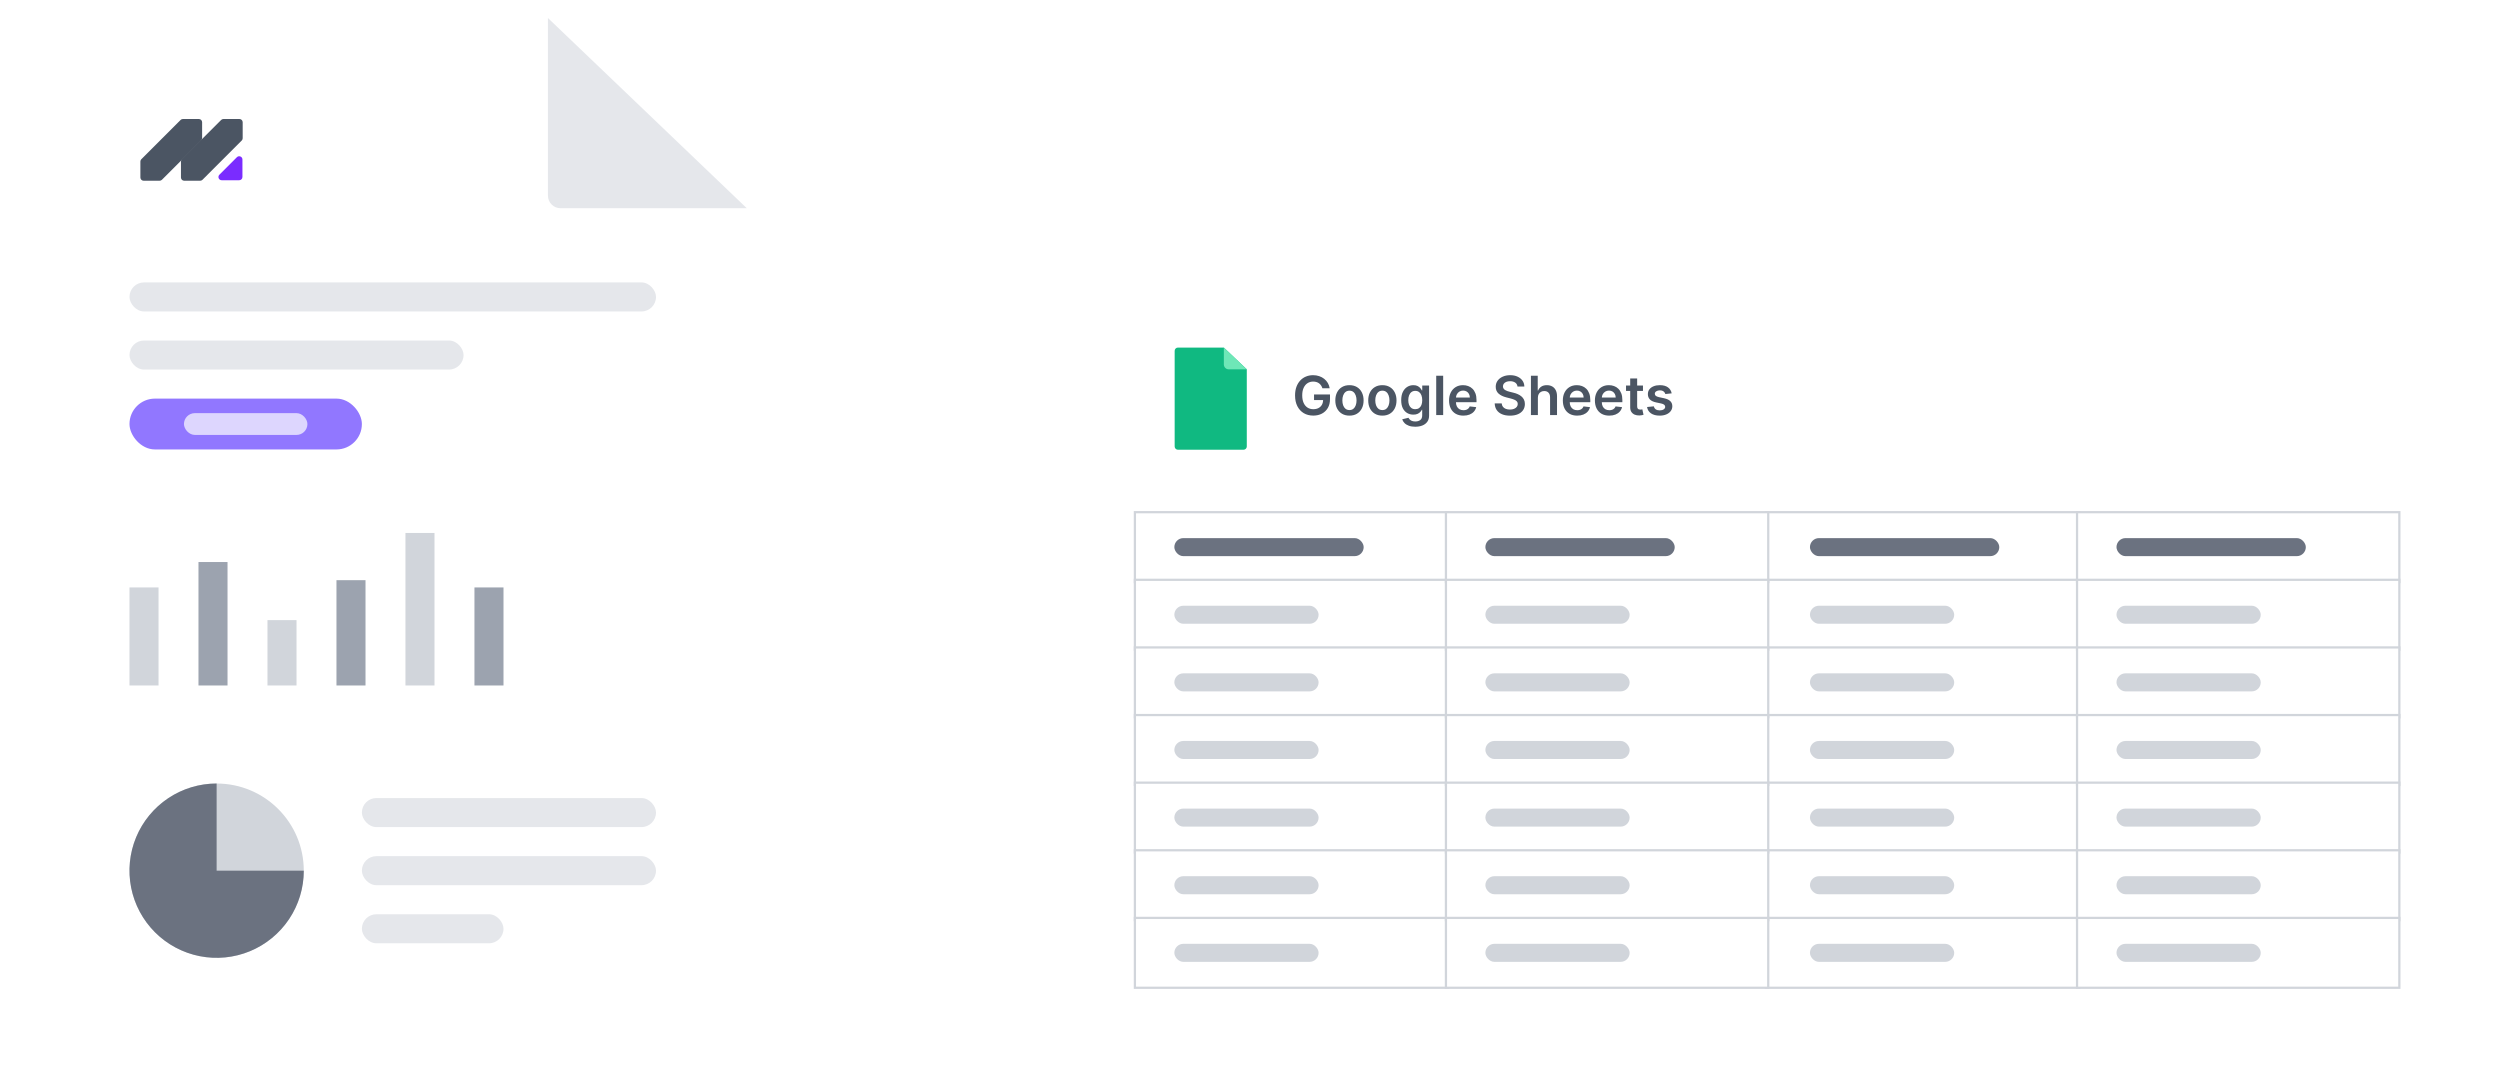 <svg viewBox="0 0 365 158" fill="none" xmlns="http://www.w3.org/2000/svg">
<g filter="url(#filter0_bdd_2430_2421)">
<path d="M3 5.395C3 3.869 4.237 2.631 5.763 2.631H79.999L109.032 30.402V150.08C109.032 151.606 107.795 152.843 106.268 152.843H5.763C4.237 152.843 3 151.606 3 150.08V5.395Z" fill="white"/>
<path d="M3.573 5.395C3.573 4.185 4.553 3.204 5.763 3.204H79.769L108.459 30.646V150.08C108.459 151.29 107.478 152.27 106.268 152.27H5.763C4.553 152.27 3.573 151.29 3.573 150.08V5.395Z" stroke="white" stroke-width="1.145"/>
</g>
<path d="M81.842 30.401C80.824 30.401 79.999 29.576 79.999 28.559L79.999 2.631L109.032 30.401L81.842 30.401Z" fill="#E5E7EB"/>
<rect x="18.905" y="41.232" width="76.873" height="4.241" rx="2.121" fill="#E5E7EB"/>
<rect x="52.835" y="116.514" width="42.943" height="4.241" rx="2.121" fill="#E5E7EB"/>
<rect x="18.905" y="49.715" width="48.775" height="4.241" rx="2.121" fill="#E5E7EB"/>
<rect x="18.905" y="100.08" width="14.314" height="4.241" transform="rotate(-90 18.905 100.08)" fill="#D1D5DB"/>
<rect x="39.051" y="100.08" width="9.543" height="4.241" transform="rotate(-90 39.051 100.08)" fill="#D1D5DB"/>
<rect x="59.197" y="100.08" width="22.267" height="4.241" transform="rotate(-90 59.197 100.08)" fill="#D1D5DB"/>
<rect x="28.978" y="100.08" width="18.025" height="4.241" transform="rotate(-90 28.978 100.08)" fill="#9CA3AF"/>
<rect x="49.124" y="100.08" width="15.375" height="4.241" transform="rotate(-90 49.124 100.08)" fill="#9CA3AF"/>
<rect x="69.27" y="100.08" width="14.314" height="4.241" transform="rotate(-90 69.27 100.08)" fill="#9CA3AF"/>
<rect x="52.835" y="124.997" width="42.943" height="4.241" rx="2.121" fill="#E5E7EB"/>
<rect x="52.835" y="133.479" width="20.676" height="4.241" rx="2.121" fill="#E5E7EB"/>
<rect x="18.905" y="58.197" width="33.93" height="7.422" rx="3.711" fill="#9177FF"/>
<rect x="26.857" y="60.318" width="18.025" height="3.181" rx="1.59" fill="#DDD6FE"/>
<circle cx="31.628" cy="127.118" r="12.724" fill="#D1D5DB"/>
<path d="M44.352 127.118C44.352 129.634 43.606 132.094 42.208 134.187C40.81 136.279 38.823 137.91 36.498 138.873C34.173 139.836 31.614 140.088 29.146 139.597C26.678 139.106 24.411 137.894 22.631 136.115C20.852 134.335 19.64 132.068 19.149 129.6C18.658 127.132 18.91 124.573 19.873 122.248C20.836 119.923 22.467 117.936 24.56 116.538C26.652 115.14 29.112 114.394 31.628 114.394V127.118H44.352Z" fill="#6B7280"/>
<path d="M29.509 20.183C29.509 20.308 29.459 20.429 29.37 20.517L23.639 26.249C23.55 26.337 23.43 26.387 23.304 26.387L20.969 26.387C20.708 26.387 20.496 26.175 20.496 25.914L20.496 23.579C20.496 23.453 20.546 23.333 20.635 23.244L26.366 17.513C26.455 17.424 26.575 17.375 26.701 17.375L29.035 17.375C29.297 17.375 29.509 17.586 29.509 17.848L29.509 20.183Z" fill="#4B5563"/>
<path d="M35.432 20.183C35.432 20.308 35.382 20.429 35.293 20.517L29.562 26.249C29.473 26.337 29.353 26.387 29.227 26.387L26.892 26.387C26.631 26.387 26.419 26.175 26.419 25.914L26.419 23.579C26.419 23.453 26.469 23.333 26.558 23.244L32.289 17.513C32.378 17.424 32.498 17.375 32.624 17.375L34.959 17.375C35.22 17.375 35.432 17.586 35.432 17.848L35.432 20.183Z" fill="#4B5563"/>
<path d="M35.396 25.842C35.396 26.104 35.184 26.315 34.923 26.315L32.367 26.315C31.945 26.315 31.734 25.806 32.032 25.507L34.588 22.951C34.886 22.653 35.396 22.864 35.396 23.286L35.396 25.842Z" fill="#7A2CFF"/>
<g filter="url(#filter1_bdd_2430_2421)">
<rect x="155" y="38" width="206" height="114.779" rx="6.388" fill="white" shape-rendering="crispEdges"/>
<rect x="155.658" y="38.658" width="204.684" height="113.463" rx="5.729" stroke="white" stroke-width="1.316" shape-rendering="crispEdges"/>
<path d="M193.072 54.558C193.025 54.407 192.961 54.271 192.879 54.152C192.798 54.03 192.701 53.926 192.587 53.84C192.475 53.754 192.346 53.69 192.2 53.647C192.054 53.602 191.895 53.58 191.723 53.58C191.415 53.58 191.14 53.657 190.899 53.812C190.657 53.968 190.468 54.196 190.329 54.497C190.193 54.796 190.125 55.16 190.125 55.59C190.125 56.024 190.193 56.392 190.329 56.693C190.466 56.994 190.656 57.223 190.899 57.38C191.142 57.535 191.424 57.613 191.746 57.613C192.037 57.613 192.29 57.556 192.503 57.444C192.718 57.332 192.883 57.173 192.999 56.968C193.115 56.76 193.173 56.517 193.173 56.238L193.409 56.275H191.849V55.462H194.18V56.151C194.18 56.643 194.075 57.069 193.866 57.428C193.656 57.786 193.369 58.063 193.002 58.258C192.636 58.45 192.215 58.547 191.74 58.547C191.211 58.547 190.746 58.428 190.346 58.19C189.948 57.951 189.637 57.612 189.412 57.172C189.19 56.731 189.078 56.208 189.078 55.602C189.078 55.138 189.144 54.724 189.275 54.359C189.408 53.995 189.593 53.685 189.83 53.431C190.068 53.175 190.346 52.98 190.666 52.848C190.986 52.713 191.333 52.646 191.709 52.646C192.027 52.646 192.323 52.692 192.598 52.786C192.873 52.877 193.117 53.008 193.33 53.178C193.545 53.349 193.722 53.551 193.86 53.784C193.999 54.018 194.089 54.276 194.132 54.558H193.072ZM197.02 58.552C196.6 58.552 196.235 58.46 195.927 58.275C195.618 58.089 195.379 57.83 195.209 57.498C195.04 57.165 194.956 56.776 194.956 56.331C194.956 55.886 195.04 55.496 195.209 55.161C195.379 54.827 195.618 54.567 195.927 54.382C196.235 54.197 196.6 54.104 197.02 54.104C197.441 54.104 197.806 54.197 198.114 54.382C198.423 54.567 198.661 54.827 198.829 55.161C198.999 55.496 199.085 55.886 199.085 56.331C199.085 56.776 198.999 57.165 198.829 57.498C198.661 57.83 198.423 58.089 198.114 58.275C197.806 58.46 197.441 58.552 197.02 58.552ZM197.026 57.739C197.254 57.739 197.445 57.676 197.598 57.551C197.751 57.424 197.865 57.254 197.94 57.041C198.017 56.827 198.055 56.59 198.055 56.328C198.055 56.065 198.017 55.826 197.94 55.613C197.865 55.398 197.751 55.227 197.598 55.1C197.445 54.972 197.254 54.909 197.026 54.909C196.792 54.909 196.598 54.972 196.443 55.1C196.289 55.227 196.174 55.398 196.098 55.613C196.023 55.826 195.985 56.065 195.985 56.328C195.985 56.59 196.023 56.827 196.098 57.041C196.174 57.254 196.289 57.424 196.443 57.551C196.598 57.676 196.792 57.739 197.026 57.739ZM201.825 58.552C201.405 58.552 201.04 58.46 200.732 58.275C200.423 58.089 200.184 57.83 200.014 57.498C199.845 57.165 199.761 56.776 199.761 56.331C199.761 55.886 199.845 55.496 200.014 55.161C200.184 54.827 200.423 54.567 200.732 54.382C201.04 54.197 201.405 54.104 201.825 54.104C202.246 54.104 202.611 54.197 202.919 54.382C203.228 54.567 203.466 54.827 203.634 55.161C203.804 55.496 203.89 55.886 203.89 56.331C203.89 56.776 203.804 57.165 203.634 57.498C203.466 57.83 203.228 58.089 202.919 58.275C202.611 58.46 202.246 58.552 201.825 58.552ZM201.831 57.739C202.059 57.739 202.25 57.676 202.403 57.551C202.556 57.424 202.67 57.254 202.745 57.041C202.822 56.827 202.86 56.59 202.86 56.328C202.86 56.065 202.822 55.826 202.745 55.613C202.67 55.398 202.556 55.227 202.403 55.1C202.25 54.972 202.059 54.909 201.831 54.909C201.597 54.909 201.403 54.972 201.248 55.1C201.094 55.227 200.979 55.398 200.903 55.613C200.828 55.826 200.79 56.065 200.79 56.328C200.79 56.59 200.828 56.827 200.903 57.041C200.979 57.254 201.094 57.424 201.248 57.551C201.403 57.676 201.597 57.739 201.831 57.739ZM206.625 60.173C206.26 60.173 205.947 60.124 205.685 60.025C205.423 59.927 205.213 59.797 205.054 59.632C204.895 59.467 204.785 59.285 204.723 59.085L205.638 58.864C205.679 58.948 205.738 59.031 205.817 59.113C205.896 59.197 206.001 59.266 206.134 59.321C206.269 59.377 206.438 59.405 206.642 59.405C206.93 59.405 207.168 59.335 207.357 59.194C207.546 59.056 207.64 58.828 207.64 58.51V57.694H207.59C207.537 57.799 207.461 57.906 207.36 58.017C207.26 58.127 207.129 58.219 206.964 58.294C206.801 58.369 206.597 58.406 206.35 58.406C206.019 58.406 205.719 58.329 205.45 58.173C205.182 58.017 204.969 57.783 204.81 57.472C204.653 57.16 204.575 56.769 204.575 56.3C204.575 55.827 204.653 55.428 204.81 55.102C204.969 54.775 205.183 54.528 205.452 54.359C205.722 54.189 206.022 54.104 206.353 54.104C206.605 54.104 206.813 54.147 206.975 54.233C207.14 54.317 207.271 54.419 207.368 54.539C207.465 54.657 207.539 54.768 207.59 54.873H207.646V54.16H208.647V58.538C208.647 58.907 208.559 59.211 208.383 59.452C208.207 59.694 207.967 59.874 207.662 59.994C207.358 60.113 207.012 60.173 206.625 60.173ZM206.633 57.61C206.848 57.61 207.031 57.557 207.183 57.453C207.334 57.348 207.449 57.197 207.528 57.001C207.606 56.805 207.646 56.569 207.646 56.294C207.646 56.023 207.606 55.786 207.528 55.582C207.451 55.378 207.337 55.22 207.186 55.108C207.036 54.994 206.852 54.937 206.633 54.937C206.407 54.937 206.218 54.996 206.067 55.114C205.915 55.231 205.801 55.393 205.724 55.599C205.648 55.803 205.609 56.035 205.609 56.294C205.609 56.558 205.648 56.789 205.724 56.987C205.803 57.184 205.918 57.337 206.069 57.447C206.223 57.556 206.411 57.61 206.633 57.61ZM210.703 52.724V58.468H209.687V52.724H210.703ZM213.654 58.552C213.222 58.552 212.849 58.462 212.535 58.283C212.222 58.102 211.982 57.845 211.814 57.514C211.646 57.182 211.562 56.79 211.562 56.339C211.562 55.896 211.646 55.507 211.814 55.173C211.984 54.836 212.222 54.574 212.526 54.387C212.831 54.199 213.189 54.104 213.6 54.104C213.866 54.104 214.117 54.147 214.352 54.233C214.59 54.317 214.799 54.448 214.98 54.626C215.164 54.803 215.308 55.03 215.412 55.304C215.517 55.577 215.569 55.903 215.569 56.28V56.592H212.038V55.907H214.596C214.594 55.713 214.552 55.54 214.47 55.389C214.388 55.235 214.273 55.115 214.125 55.027C213.979 54.939 213.809 54.895 213.615 54.895C213.407 54.895 213.225 54.945 213.068 55.046C212.911 55.145 212.788 55.276 212.7 55.439C212.614 55.6 212.57 55.776 212.568 55.969V56.566C212.568 56.817 212.614 57.032 212.706 57.212C212.797 57.389 212.926 57.526 213.09 57.621C213.255 57.715 213.447 57.761 213.668 57.761C213.816 57.761 213.949 57.741 214.069 57.7C214.189 57.657 214.292 57.594 214.38 57.512C214.468 57.429 214.534 57.328 214.579 57.206L215.527 57.312C215.467 57.563 215.353 57.782 215.185 57.969C215.019 58.154 214.806 58.298 214.546 58.401C214.286 58.502 213.988 58.552 213.654 58.552ZM221.554 54.303C221.527 54.058 221.417 53.867 221.223 53.731C221.03 53.595 220.78 53.526 220.471 53.526C220.254 53.526 220.068 53.559 219.913 53.624C219.758 53.69 219.639 53.779 219.557 53.891C219.475 54.003 219.432 54.131 219.431 54.275C219.431 54.395 219.458 54.499 219.512 54.586C219.568 54.674 219.644 54.749 219.739 54.811C219.834 54.871 219.94 54.921 220.056 54.962C220.172 55.003 220.289 55.038 220.407 55.066L220.945 55.201C221.162 55.251 221.37 55.319 221.57 55.405C221.772 55.491 221.953 55.6 222.112 55.731C222.273 55.862 222.4 56.02 222.493 56.205C222.587 56.39 222.633 56.607 222.633 56.855C222.633 57.192 222.547 57.488 222.375 57.744C222.203 57.999 221.955 58.198 221.629 58.342C221.306 58.484 220.914 58.555 220.454 58.555C220.007 58.555 219.619 58.486 219.29 58.347C218.963 58.209 218.707 58.007 218.522 57.742C218.339 57.476 218.24 57.153 218.225 56.771H219.248C219.263 56.971 219.325 57.138 219.433 57.27C219.542 57.403 219.683 57.502 219.857 57.568C220.033 57.633 220.229 57.666 220.446 57.666C220.672 57.666 220.87 57.632 221.04 57.565C221.212 57.496 221.347 57.4 221.444 57.279C221.541 57.156 221.591 57.011 221.593 56.847C221.591 56.697 221.547 56.574 221.461 56.477C221.375 56.378 221.254 56.295 221.099 56.23C220.946 56.163 220.766 56.103 220.561 56.05L219.907 55.882C219.434 55.761 219.06 55.577 218.786 55.33C218.513 55.081 218.376 54.751 218.376 54.34C218.376 54.001 218.468 53.705 218.651 53.451C218.836 53.196 219.087 52.999 219.405 52.859C219.723 52.717 220.083 52.646 220.485 52.646C220.893 52.646 221.25 52.717 221.556 52.859C221.865 52.999 222.107 53.194 222.283 53.445C222.459 53.694 222.549 53.98 222.555 54.303H221.554ZM224.531 55.944V58.468H223.516V52.724H224.509V54.892H224.559C224.66 54.649 224.817 54.457 225.028 54.317C225.241 54.175 225.512 54.104 225.841 54.104C226.14 54.104 226.401 54.167 226.624 54.292C226.846 54.417 227.018 54.6 227.14 54.842C227.263 55.083 227.325 55.377 227.325 55.725V58.468H226.31V55.882C226.31 55.592 226.235 55.367 226.085 55.206C225.937 55.044 225.73 54.962 225.463 54.962C225.283 54.962 225.122 55.002 224.98 55.08C224.84 55.157 224.73 55.268 224.649 55.414C224.571 55.56 224.531 55.736 224.531 55.944ZM230.267 58.552C229.835 58.552 229.462 58.462 229.148 58.283C228.836 58.102 228.595 57.845 228.427 57.514C228.259 57.182 228.175 56.79 228.175 56.339C228.175 55.896 228.259 55.507 228.427 55.173C228.597 54.836 228.835 54.574 229.139 54.387C229.444 54.199 229.802 54.104 230.214 54.104C230.479 54.104 230.73 54.147 230.965 54.233C231.203 54.317 231.412 54.448 231.593 54.626C231.777 54.803 231.921 55.03 232.025 55.304C232.13 55.577 232.182 55.903 232.182 56.28V56.592H228.651V55.907H231.209C231.207 55.713 231.165 55.54 231.083 55.389C231.001 55.235 230.886 55.115 230.738 55.027C230.592 54.939 230.422 54.895 230.228 54.895C230.02 54.895 229.838 54.945 229.681 55.046C229.524 55.145 229.401 55.276 229.313 55.439C229.227 55.6 229.183 55.776 229.181 55.969V56.566C229.181 56.817 229.227 57.032 229.319 57.212C229.411 57.389 229.539 57.526 229.703 57.621C229.868 57.715 230.06 57.761 230.281 57.761C230.429 57.761 230.562 57.741 230.682 57.7C230.802 57.657 230.905 57.594 230.993 57.512C231.081 57.429 231.147 57.328 231.192 57.206L232.14 57.312C232.08 57.563 231.966 57.782 231.798 57.969C231.632 58.154 231.419 58.298 231.159 58.401C230.899 58.502 230.602 58.552 230.267 58.552ZM234.948 58.552C234.517 58.552 234.144 58.462 233.829 58.283C233.517 58.102 233.277 57.845 233.109 57.514C232.94 57.182 232.856 56.79 232.856 56.339C232.856 55.896 232.94 55.507 233.109 55.173C233.279 54.836 233.516 54.574 233.821 54.387C234.126 54.199 234.484 54.104 234.895 54.104C235.161 54.104 235.411 54.147 235.647 54.233C235.884 54.317 236.094 54.448 236.275 54.626C236.458 54.803 236.602 55.03 236.707 55.304C236.812 55.577 236.864 55.903 236.864 56.28V56.592H233.333V55.907H235.891C235.889 55.713 235.847 55.54 235.765 55.389C235.682 55.235 235.567 55.115 235.42 55.027C235.274 54.939 235.104 54.895 234.909 54.895C234.702 54.895 234.519 54.945 234.362 55.046C234.205 55.145 234.083 55.276 233.995 55.439C233.909 55.6 233.865 55.776 233.863 55.969V56.566C233.863 56.817 233.909 57.032 234 57.212C234.092 57.389 234.22 57.526 234.385 57.621C234.549 57.715 234.742 57.761 234.962 57.761C235.11 57.761 235.244 57.741 235.364 57.7C235.483 57.657 235.587 57.594 235.675 57.512C235.763 57.429 235.829 57.328 235.874 57.206L236.822 57.312C236.762 57.563 236.648 57.782 236.48 57.969C236.313 58.154 236.1 58.298 235.84 58.401C235.58 58.502 235.283 58.552 234.948 58.552ZM239.874 54.16V54.945H237.398V54.16H239.874ZM238.009 53.128H239.024V57.172C239.024 57.309 239.045 57.413 239.086 57.486C239.129 57.557 239.185 57.606 239.254 57.632C239.323 57.658 239.4 57.672 239.484 57.672C239.548 57.672 239.606 57.667 239.658 57.657C239.712 57.648 239.753 57.64 239.781 57.632L239.953 58.426C239.898 58.445 239.821 58.465 239.72 58.488C239.621 58.51 239.499 58.523 239.355 58.527C239.101 58.534 238.872 58.496 238.668 58.412C238.464 58.326 238.303 58.193 238.183 58.014C238.065 57.834 238.007 57.61 238.009 57.341V53.128ZM244.066 55.299L243.141 55.4C243.115 55.306 243.069 55.218 243.003 55.136C242.94 55.054 242.854 54.987 242.745 54.937C242.637 54.886 242.504 54.861 242.347 54.861C242.136 54.861 241.958 54.907 241.814 54.999C241.672 55.09 241.602 55.209 241.604 55.355C241.602 55.48 241.648 55.582 241.741 55.661C241.837 55.739 241.994 55.804 242.212 55.854L242.947 56.011C243.355 56.099 243.658 56.238 243.856 56.429C244.056 56.62 244.157 56.869 244.159 57.178C244.157 57.449 244.077 57.688 243.92 57.896C243.765 58.102 243.549 58.262 243.272 58.378C242.996 58.494 242.678 58.552 242.319 58.552C241.792 58.552 241.367 58.442 241.046 58.221C240.724 57.999 240.532 57.689 240.471 57.293L241.461 57.197C241.506 57.392 241.601 57.539 241.747 57.638C241.893 57.737 242.082 57.786 242.316 57.786C242.557 57.786 242.751 57.737 242.897 57.638C243.044 57.539 243.118 57.416 243.118 57.27C243.118 57.147 243.071 57.045 242.975 56.965C242.882 56.884 242.736 56.823 242.538 56.78L241.803 56.625C241.39 56.539 241.084 56.395 240.886 56.191C240.688 55.985 240.589 55.725 240.591 55.411C240.589 55.145 240.661 54.916 240.807 54.721C240.955 54.525 241.16 54.373 241.421 54.267C241.685 54.158 241.989 54.104 242.333 54.104C242.838 54.104 243.235 54.212 243.525 54.427C243.817 54.642 243.997 54.932 244.066 55.299Z" fill="#4B5563"/>
<rect x="165.695" y="72.649" width="45.741" height="10.201" fill="white" stroke="#D1D5DB" stroke-width="0.329"/>
<rect x="165.695" y="82.522" width="45.741" height="10.201" fill="white" stroke="#D1D5DB" stroke-width="0.329"/>
<rect x="165.695" y="92.394" width="45.741" height="10.201" fill="white" stroke="#D1D5DB" stroke-width="0.329"/>
<rect x="165.695" y="102.266" width="45.741" height="10.201" fill="white" stroke="#D1D5DB" stroke-width="0.329"/>
<rect x="165.695" y="112.138" width="45.741" height="10.201" fill="white" stroke="#D1D5DB" stroke-width="0.329"/>
<rect x="165.695" y="122.01" width="45.741" height="10.201" fill="white" stroke="#D1D5DB" stroke-width="0.329"/>
<rect x="165.695" y="131.883" width="45.741" height="10.201" fill="white" stroke="#D1D5DB" stroke-width="0.329"/>
<rect x="257.835" y="72.649" width="45.741" height="10.201" fill="white" stroke="#D1D5DB" stroke-width="0.329"/>
<rect x="257.835" y="82.522" width="45.741" height="10.201" fill="white" stroke="#D1D5DB" stroke-width="0.329"/>
<rect x="257.835" y="92.394" width="45.741" height="10.201" fill="white" stroke="#D1D5DB" stroke-width="0.329"/>
<rect x="257.835" y="102.266" width="45.741" height="10.201" fill="white" stroke="#D1D5DB" stroke-width="0.329"/>
<rect x="257.835" y="112.138" width="45.741" height="10.201" fill="white" stroke="#D1D5DB" stroke-width="0.329"/>
<rect x="257.835" y="122.01" width="45.741" height="10.201" fill="white" stroke="#D1D5DB" stroke-width="0.329"/>
<rect x="257.835" y="131.883" width="45.741" height="10.201" fill="white" stroke="#D1D5DB" stroke-width="0.329"/>
<rect x="211.107" y="72.649" width="47.057" height="10.201" fill="white" stroke="#D1D5DB" stroke-width="0.329"/>
<rect x="211.107" y="82.522" width="47.057" height="10.201" fill="white" stroke="#D1D5DB" stroke-width="0.329"/>
<rect x="211.107" y="92.394" width="47.057" height="10.201" fill="white" stroke="#D1D5DB" stroke-width="0.329"/>
<rect x="211.107" y="102.266" width="47.057" height="10.201" fill="white" stroke="#D1D5DB" stroke-width="0.329"/>
<rect x="211.107" y="112.138" width="47.057" height="10.201" fill="white" stroke="#D1D5DB" stroke-width="0.329"/>
<rect x="211.107" y="122.01" width="47.057" height="10.201" fill="white" stroke="#D1D5DB" stroke-width="0.329"/>
<rect x="211.107" y="131.883" width="47.057" height="10.201" fill="white" stroke="#D1D5DB" stroke-width="0.329"/>
<rect x="303.248" y="72.649" width="47.057" height="10.201" fill="white" stroke="#D1D5DB" stroke-width="0.329"/>
<rect x="303.248" y="82.522" width="47.057" height="10.201" fill="white" stroke="#D1D5DB" stroke-width="0.329"/>
<rect x="303.248" y="92.394" width="47.057" height="10.201" fill="white" stroke="#D1D5DB" stroke-width="0.329"/>
<rect x="303.248" y="102.266" width="47.057" height="10.201" fill="white" stroke="#D1D5DB" stroke-width="0.329"/>
<rect x="303.248" y="112.138" width="47.057" height="10.201" fill="white" stroke="#D1D5DB" stroke-width="0.329"/>
<rect x="303.248" y="122.01" width="47.057" height="10.201" fill="white" stroke="#D1D5DB" stroke-width="0.329"/>
<rect x="303.248" y="131.883" width="47.057" height="10.201" fill="white" stroke="#D1D5DB" stroke-width="0.329"/>
<rect x="171.454" y="76.434" width="27.642" height="2.633" rx="1.316" fill="#6B7280"/>
<rect x="171.454" y="86.306" width="21.061" height="2.633" rx="1.316" fill="#D1D5DB"/>
<rect x="171.454" y="96.178" width="21.061" height="2.633" rx="1.316" fill="#D1D5DB"/>
<rect x="171.454" y="106.051" width="21.061" height="2.633" rx="1.316" fill="#D1D5DB"/>
<rect x="171.454" y="115.923" width="21.061" height="2.633" rx="1.316" fill="#D1D5DB"/>
<rect x="171.454" y="125.795" width="21.061" height="2.633" rx="1.316" fill="#D1D5DB"/>
<rect x="171.454" y="135.667" width="21.061" height="2.633" rx="1.316" fill="#D1D5DB"/>
<rect x="264.253" y="76.434" width="27.642" height="2.633" rx="1.316" fill="#6B7280"/>
<rect x="264.253" y="86.306" width="21.061" height="2.633" rx="1.316" fill="#D1D5DB"/>
<rect x="264.253" y="96.178" width="21.061" height="2.633" rx="1.316" fill="#D1D5DB"/>
<rect x="264.253" y="106.051" width="21.061" height="2.633" rx="1.316" fill="#D1D5DB"/>
<rect x="264.253" y="115.923" width="21.061" height="2.633" rx="1.316" fill="#D1D5DB"/>
<rect x="264.253" y="125.795" width="21.061" height="2.633" rx="1.316" fill="#D1D5DB"/>
<rect x="264.253" y="135.667" width="21.061" height="2.633" rx="1.316" fill="#D1D5DB"/>
<rect x="216.866" y="76.434" width="27.642" height="2.633" rx="1.316" fill="#6B7280"/>
<rect x="216.866" y="86.306" width="21.061" height="2.633" rx="1.316" fill="#D1D5DB"/>
<rect x="216.866" y="96.178" width="21.061" height="2.633" rx="1.316" fill="#D1D5DB"/>
<rect x="216.866" y="106.051" width="21.061" height="2.633" rx="1.316" fill="#D1D5DB"/>
<rect x="216.866" y="115.923" width="21.061" height="2.633" rx="1.316" fill="#D1D5DB"/>
<rect x="216.866" y="125.795" width="21.061" height="2.633" rx="1.316" fill="#D1D5DB"/>
<rect x="216.866" y="135.667" width="21.061" height="2.633" rx="1.316" fill="#D1D5DB"/>
<rect x="309.007" y="76.434" width="27.642" height="2.633" rx="1.316" fill="#6B7280"/>
<rect x="309.007" y="86.306" width="21.061" height="2.633" rx="1.316" fill="#D1D5DB"/>
<rect x="309.007" y="96.178" width="21.061" height="2.633" rx="1.316" fill="#D1D5DB"/>
<rect x="309.007" y="106.051" width="21.061" height="2.633" rx="1.316" fill="#D1D5DB"/>
<rect x="309.007" y="115.923" width="21.061" height="2.633" rx="1.316" fill="#D1D5DB"/>
<rect x="309.007" y="125.795" width="21.061" height="2.633" rx="1.316" fill="#D1D5DB"/>
<rect x="309.007" y="135.667" width="21.061" height="2.633" rx="1.316" fill="#D1D5DB"/>
<path d="M171.501 49.093C171.501 48.829 171.715 48.615 171.98 48.615L178.681 48.615L182.032 51.794L182.032 63.054C182.032 63.319 181.817 63.533 181.553 63.533H171.98C171.715 63.533 171.501 63.319 171.501 63.054V49.093Z" fill="#10B981"/>
<path d="M179.399 51.795C179.003 51.795 178.681 51.474 178.681 51.077L178.681 48.616L182.032 51.795L179.399 51.795Z" fill="#6EE7B7"/>
</g>
<defs>
<filter id="filter0_bdd_2430_2421" x="-5" y="-5.369" width="122.032" height="166.212" filterUnits="userSpaceOnUse" color-interpolation-filters="sRGB">
<feFlood flood-opacity="0" result="BackgroundImageFix"/>
<feGaussianBlur in="BackgroundImageFix" stdDeviation="4"/>
<feComposite in2="SourceAlpha" operator="in" result="effect1_backgroundBlur_2430_2421"/>
<feColorMatrix in="SourceAlpha" type="matrix" values="0 0 0 0 0 0 0 0 0 0 0 0 0 0 0 0 0 0 127 0" result="hardAlpha"/>
<feOffset dy="1"/>
<feGaussianBlur stdDeviation="1"/>
<feComposite in2="hardAlpha" operator="out"/>
<feColorMatrix type="matrix" values="0 0 0 0 0 0 0 0 0 0 0 0 0 0 0 0 0 0 0.06 0"/>
<feBlend mode="normal" in2="effect1_backgroundBlur_2430_2421" result="effect2_dropShadow_2430_2421"/>
<feColorMatrix in="SourceAlpha" type="matrix" values="0 0 0 0 0 0 0 0 0 0 0 0 0 0 0 0 0 0 127 0" result="hardAlpha"/>
<feOffset dy="1"/>
<feGaussianBlur stdDeviation="1.5"/>
<feComposite in2="hardAlpha" operator="out"/>
<feColorMatrix type="matrix" values="0 0 0 0 0 0 0 0 0 0 0 0 0 0 0 0 0 0 0.1 0"/>
<feBlend mode="normal" in2="effect2_dropShadow_2430_2421" result="effect3_dropShadow_2430_2421"/>
<feBlend mode="normal" in="SourceGraphic" in2="effect3_dropShadow_2430_2421" result="shape"/>
</filter>
<filter id="filter1_bdd_2430_2421" x="146.479" y="29.479" width="223.042" height="131.821" filterUnits="userSpaceOnUse" color-interpolation-filters="sRGB">
<feFlood flood-opacity="0" result="BackgroundImageFix"/>
<feGaussianBlur in="BackgroundImageFix" stdDeviation="4.26"/>
<feComposite in2="SourceAlpha" operator="in" result="effect1_backgroundBlur_2430_2421"/>
<feColorMatrix in="SourceAlpha" type="matrix" values="0 0 0 0 0 0 0 0 0 0 0 0 0 0 0 0 0 0 127 0" result="hardAlpha"/>
<feOffset dy="1.065"/>
<feGaussianBlur stdDeviation="1.065"/>
<feComposite in2="hardAlpha" operator="out"/>
<feColorMatrix type="matrix" values="0 0 0 0 0 0 0 0 0 0 0 0 0 0 0 0 0 0 0.06 0"/>
<feBlend mode="normal" in2="effect1_backgroundBlur_2430_2421" result="effect2_dropShadow_2430_2421"/>
<feColorMatrix in="SourceAlpha" type="matrix" values="0 0 0 0 0 0 0 0 0 0 0 0 0 0 0 0 0 0 127 0" result="hardAlpha"/>
<feOffset dy="1.065"/>
<feGaussianBlur stdDeviation="1.598"/>
<feComposite in2="hardAlpha" operator="out"/>
<feColorMatrix type="matrix" values="0 0 0 0 0 0 0 0 0 0 0 0 0 0 0 0 0 0 0.1 0"/>
<feBlend mode="normal" in2="effect2_dropShadow_2430_2421" result="effect3_dropShadow_2430_2421"/>
<feBlend mode="normal" in="SourceGraphic" in2="effect3_dropShadow_2430_2421" result="shape"/>
</filter>
</defs>
</svg>
